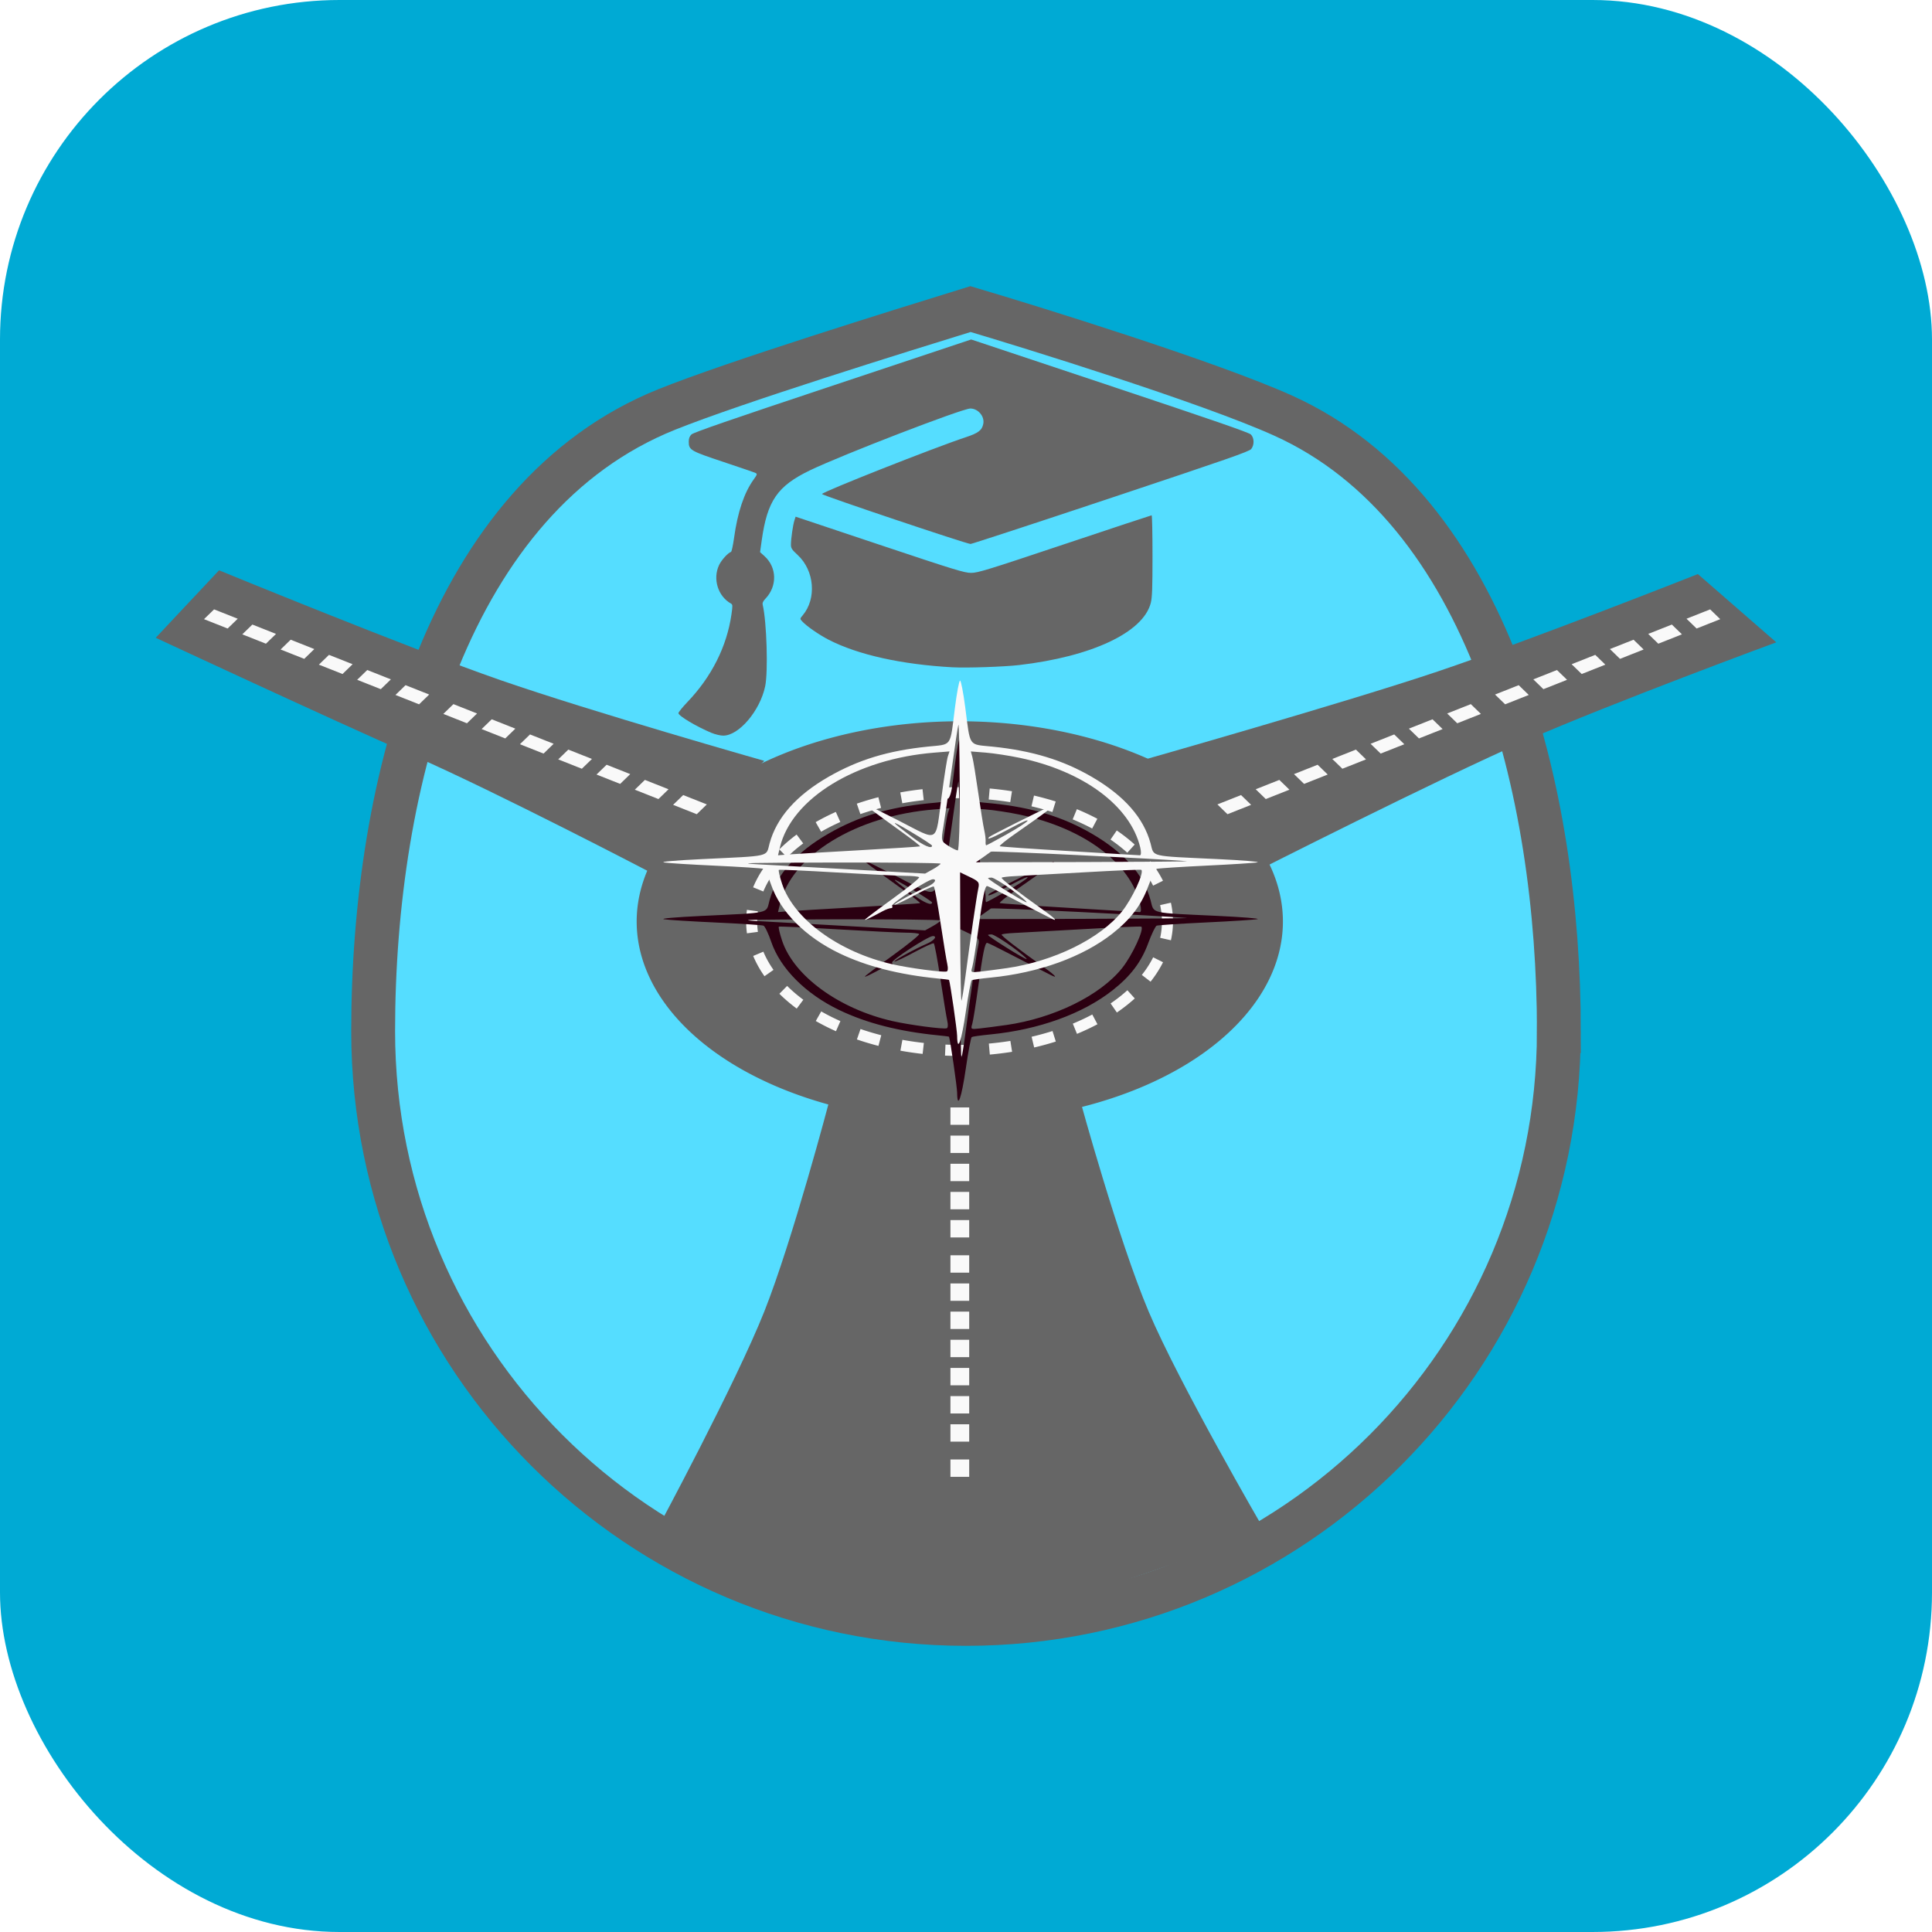 <?xml version="1.0" encoding="UTF-8" standalone="no"?>
<!-- Created with Inkscape (http://www.inkscape.org/) -->

<svg
   width="90mm"
   height="90mm"
   viewBox="0 0 90 90"
   version="1.1"
   id="svg1"
   inkscape:version="1.3 (0e150ed6c4, 2023-07-21)"
   sodipodi:docname="logo vaovao.svg"
   xml:space="preserve"
   inkscape:export-filename="logo vaovao.png"
   inkscape:export-xdpi="1411.1112"
   inkscape:export-ydpi="1411.1112"
   xmlns:inkscape="http://www.inkscape.org/namespaces/inkscape"
   xmlns:sodipodi="http://sodipodi.sourceforge.net/DTD/sodipodi-0.dtd"
   xmlns="http://www.w3.org/2000/svg"
   xmlns:svg="http://www.w3.org/2000/svg"><sodipodi:namedview
     id="namedview1"
     pagecolor="#ffffff"
     bordercolor="#000000"
     borderopacity="0.25"
     inkscape:showpageshadow="2"
     inkscape:pageopacity="0.0"
     inkscape:pagecheckerboard="0"
     inkscape:deskcolor="#d1d1d1"
     inkscape:document-units="mm"
     inkscape:zoom="1.1893651"
     inkscape:cx="162.69185"
     inkscape:cy="163.11224"
     inkscape:window-width="1366"
     inkscape:window-height="699"
     inkscape:window-x="0"
     inkscape:window-y="32"
     inkscape:window-maximized="1"
     inkscape:current-layer="layer1" /><defs
     id="defs1"><filter
       inkscape:collect="always"
       style="color-interpolation-filters:sRGB"
       id="filter49"
       x="-0.022"
       y="-0.036"
       width="1.044"
       height="1.072"><feGaussianBlur
         inkscape:collect="always"
         stdDeviation="0.252"
         id="feGaussianBlur49" /></filter></defs><g
     inkscape:label="Calque 1"
     inkscape:groupmode="layer"
     id="layer1"><path
       id="rect49"
       style="fill:#f9f9f9;stroke-width:1.671"
       d="m 104.275,170.289 h 0.874 v 0.809 h -0.874 z" /><path
       id="rect50"
       style="fill:#f9f9f9;stroke-width:1.671"
       d="m 104.275,171.601 h 0.874 v 0.809 h -0.874 z" /><path
       id="rect51"
       style="fill:#f9f9f9;stroke-width:1.671"
       d="m 104.275,172.913 h 0.874 v 0.809 h -0.874 z" /><path
       id="rect52"
       style="fill:#f9f9f9;stroke-width:1.671"
       d="m 104.275,174.225 h 0.874 v 0.809 h -0.874 z" /><g
       id="g54"><rect
         style="fill:#00aad4;fill-opacity:1;stroke:none;stroke-width:4;stroke-dasharray:none;stroke-dashoffset:1.092"
         id="rect54"
         width="90"
         height="90"
         x="0"
         y="0"
         ry="15.816" /><path
         id="path47"
         style="fill:#55ddff;stroke:#666666;stroke-width:2.043;stroke-dashoffset:0.289"
         d="m 72.617,48.031 c 0,15.253 -12.365,27.617 -27.617,27.617 -15.253,0 -27.617,-12.365 -27.617,-27.617 1e-6,-11.617 3.522,-24.879 13.68,-28.958 3.179,-1.277 10.874,-3.664 14.147,-4.675 2.768,0.821 11.102,3.399 14.568,4.965 9.586,4.332 12.84,17.465 12.84,28.668 z"
         sodipodi:nodetypes="sssccss" /><path
         id="path1"
         style="fill:#666666;stroke-width:1.075"
         d="m 59.763,42.929 a 15.052,9.329 0 0 1 -15.052,9.329 15.052,9.329 0 0 1 -15.052,-9.329 15.052,9.329 0 0 1 15.052,-9.329 15.052,9.329 0 0 1 15.052,9.329 z" /><path
         id="rect1"
         style="fill:#666666;stroke-width:1.247"
         d="m 50.323,51.275 c 0,0 1.774,6.484 3.187,9.825 1.413,3.341 5.347,10.111 5.347,10.111 0,0 -9.339,4.031 -14.23,4.019 -4.891,-0.012 -13.994,-4.025 -13.994,-4.025 0,0 3.643,-6.768 4.969,-10.105 1.326,-3.337 3.033,-9.825 3.033,-9.825 z"
         sodipodi:nodetypes="czczczcc" /><path
         id="rect2"
         style="fill:#666666;stroke-width:1.247"
         d="m 82.746,29.922 c 0,0 -7.596,2.801 -11.669,4.581 -4.072,1.779 -12.669,6.139 -12.669,6.139 L 53.113,35.443 c 0,0 9.531,-2.706 13.861,-4.163 4.33,-1.457 12.119,-4.538 12.119,-4.538 z"
         sodipodi:nodetypes="czcczcc" /><path
         id="rect3"
         style="fill:#666666;stroke-width:1.247"
         d="m 7.254,29.71 c 0,0 8.063,3.759 12.011,5.494 3.947,1.734 11.042,5.439 11.042,5.439 l 5.295,-5.199 c 0,0 -8.045,-2.288 -12.291,-3.761 -4.246,-1.473 -13.107,-5.116 -13.107,-5.116 z"
         sodipodi:nodetypes="czcczcc" /><path
         id="rect4"
         style="fill:#f9f9f9;stroke-width:1.671"
         d="m 44.275,59.788 h 0.874 v 0.809 h -0.874 z" /><path
         id="rect5"
         style="fill:#f9f9f9;stroke-width:1.671"
         d="m 44.275,61.1 h 0.874 v 0.809 h -0.874 z" /><path
         id="rect6"
         style="fill:#f9f9f9;stroke-width:1.671"
         d="m 44.275,62.412 h 0.874 v 0.809 h -0.874 z" /><path
         id="rect7"
         style="fill:#f9f9f9;stroke-width:1.671"
         d="m 44.275,63.724 h 0.874 v 0.809 h -0.874 z" /><path
         id="rect8"
         style="fill:#f9f9f9;stroke-width:1.671"
         d="m 44.275,65.036 h 0.874 v 0.809 h -0.874 z" /><path
         id="rect9"
         style="fill:#f9f9f9;stroke-width:1.671"
         d="m 44.275,66.348 h 0.874 v 0.809 h -0.874 z" /><path
         id="rect10"
         style="fill:#f9f9f9;stroke-width:1.671"
         d="m 44.275,67.988 h 0.874 v 0.809 h -0.874 z" /><path
         id="rect12"
         style="fill:#f9f9f9;stroke-width:1.671"
         d="m 44.275,51.589 h 0.874 v 0.809 h -0.874 z" /><path
         id="rect13"
         style="fill:#f9f9f9;stroke-width:1.671"
         d="m 44.275,52.901 h 0.874 v 0.809 h -0.874 z" /><path
         id="rect14"
         style="fill:#f9f9f9;stroke-width:1.671"
         d="m 44.275,54.213 h 0.874 v 0.809 h -0.874 z" /><path
         id="rect15"
         style="fill:#f9f9f9;stroke-width:1.671"
         d="m 44.275,55.524 h 0.874 v 0.809 h -0.874 z" /><path
         id="rect16"
         style="fill:#f9f9f9;stroke-width:1.671"
         d="m 44.275,56.836 h 0.874 v 0.809 h -0.874 z" /><path
         id="rect17"
         style="fill:#f9f9f9;stroke-width:1.671"
         d="m 44.275,58.476 h 0.874 v 0.809 h -0.874 z" /><path
         id="rect18"
         style="fill:#f9f9f9;stroke-width:1.671"
         d="m 66.732,33.507 0.47,0.456 -1.101,0.436 -0.47,-0.456 z" /><path
         id="rect19"
         style="fill:#f9f9f9;stroke-width:1.671"
         d="m 64.948,34.213 0.47,0.456 -1.101,0.436 -0.47,-0.456 z" /><path
         id="rect20"
         style="fill:#f9f9f9;stroke-width:1.671"
         d="m 63.164,34.919 0.47,0.456 -1.101,0.436 -0.47,-0.456 z" /><path
         id="rect21"
         style="fill:#f9f9f9;stroke-width:1.671"
         d="m 61.38,35.625 0.47,0.456 -1.101,0.436 -0.47,-0.456 z" /><path
         id="rect22"
         style="fill:#f9f9f9;stroke-width:1.671"
         d="m 59.596,36.331 0.47,0.456 -1.101,0.436 -0.47,-0.456 z" /><path
         id="rect23"
         style="fill:#f9f9f9;stroke-width:1.671"
         d="m 57.812,37.037 0.47,0.456 -1.101,0.436 -0.47,-0.456 z" /><path
         id="rect25"
         style="fill:#f9f9f9;stroke-width:1.671"
         d="m 79.665,28.387 0.47,0.456 -1.101,0.436 -0.47,-0.456 z" /><path
         id="rect26"
         style="fill:#f9f9f9;stroke-width:1.671"
         d="m 77.881,29.094 0.47,0.456 -1.101,0.436 -0.47,-0.456 z" /><path
         id="rect27"
         style="fill:#f9f9f9;stroke-width:1.671"
         d="m 76.097,29.8 0.47,0.456 -1.101,0.436 -0.47,-0.456 z" /><path
         id="rect28"
         style="fill:#f9f9f9;stroke-width:1.671"
         d="m 74.313,30.506 0.47,0.456 -1.101,0.436 -0.47,-0.456 z" /><path
         id="rect29"
         style="fill:#f9f9f9;stroke-width:1.671"
         d="m 72.529,31.212 0.47,0.456 -1.101,0.436 -0.47,-0.456 z" /><path
         id="rect30"
         style="fill:#f9f9f9;stroke-width:1.671"
         d="m 70.746,31.918 0.47,0.456 -1.101,0.436 -0.47,-0.456 z" /><path
         id="rect31"
         style="fill:#f9f9f9;stroke-width:1.671"
         d="m 68.516,32.801 0.47,0.456 -1.101,0.436 -0.47,-0.456 z" /><path
         id="rect32"
         style="fill:#f9f9f9;stroke-width:1.671"
         d="m 22.906,33.507 -0.47,0.456 1.101,0.436 0.47,-0.456 z" /><path
         id="rect33"
         style="fill:#f9f9f9;stroke-width:1.671"
         d="m 24.69,34.213 -0.47,0.456 1.101,0.436 0.47,-0.456 z" /><path
         id="rect34"
         style="fill:#f9f9f9;stroke-width:1.671"
         d="m 26.474,34.919 -0.47,0.456 1.101,0.436 0.47,-0.456 z" /><path
         id="rect35"
         style="fill:#f9f9f9;stroke-width:1.671"
         d="m 28.258,35.625 -0.47,0.456 1.101,0.436 0.47,-0.456 z" /><path
         id="rect36"
         style="fill:#f9f9f9;stroke-width:1.671"
         d="m 30.042,36.331 -0.47,0.456 1.101,0.436 0.47,-0.456 z" /><path
         id="rect37"
         style="fill:#f9f9f9;stroke-width:1.671"
         d="m 31.826,37.037 -0.47,0.456 1.101,0.436 0.47,-0.456 z" /><path
         id="rect39"
         style="fill:#f9f9f9;stroke-width:1.671"
         d="m 9.973,28.387 -0.47,0.456 1.101,0.436 0.47,-0.456 z" /><path
         id="rect40"
         style="fill:#f9f9f9;stroke-width:1.671"
         d="m 11.757,29.094 -0.47,0.456 1.101,0.436 0.47,-0.456 z" /><path
         id="rect41"
         style="fill:#f9f9f9;stroke-width:1.671"
         d="m 13.541,29.8 -0.47,0.456 1.101,0.436 0.47,-0.456 z" /><path
         id="rect42"
         style="fill:#f9f9f9;stroke-width:1.671"
         d="m 15.325,30.506 -0.47,0.456 1.101,0.436 0.47,-0.456 z" /><path
         id="rect43"
         style="fill:#f9f9f9;stroke-width:1.671"
         d="m 17.108,31.212 -0.47,0.456 1.101,0.436 0.47,-0.456 z" /><path
         id="rect44"
         style="fill:#f9f9f9;stroke-width:1.671"
         d="m 18.892,31.918 -0.47,0.456 1.101,0.436 0.47,-0.456 z" /><path
         id="rect45"
         style="fill:#f9f9f9;stroke-width:1.671"
         d="m 21.122,32.801 -0.47,0.456 1.101,0.436 0.47,-0.456 z" /><path
         id="path45"
         style="fill:none;stroke:#f9f9f9;stroke-width:0.514;stroke-dasharray:1.028, 1.028;stroke-dashoffset:0.206"
         d="m 54.385,42.929 a 9.685,6.003 0 0 1 -9.685,6.003 9.685,6.003 0 0 1 -9.685,-6.003 9.685,6.003 0 0 1 9.685,-6.003 9.685,6.003 0 0 1 9.685,6.003 z" /><g
         id="g48"
         style="fill:#2b0011;filter:url(#filter49)"
         transform="translate(-60,-100.469)"><path
           style="fill:#2b0011;stroke-width:0.288"
           d="m 104.588,151.384 c -0.004,-0.283 -0.321,-2.477 -0.379,-2.62 -0.004,-0.01 -0.226,-0.038 -0.495,-0.064 -1.831,-0.18 -3.35,-0.568 -4.624,-1.182 -1.567,-0.756 -2.74,-1.934 -3.164,-3.178 -0.132,-0.386 -0.293,-0.724 -0.36,-0.751 -0.066,-0.027 -1.067,-0.093 -2.223,-0.146 -1.157,-0.053 -2.243,-0.121 -2.413,-0.152 -0.187,-0.033 0.513,-0.095 1.759,-0.155 3.278,-0.158 2.987,-0.091 3.161,-0.732 0.327,-1.204 1.251,-2.245 2.755,-3.107 1.384,-0.793 2.773,-1.215 4.621,-1.403 1.141,-0.116 1.025,0.049 1.256,-1.789 0.089,-0.707 0.197,-1.285 0.241,-1.285 0.044,0 0.153,0.561 0.242,1.246 0.244,1.881 0.129,1.714 1.262,1.829 1.856,0.189 3.298,0.629 4.649,1.418 1.496,0.874 2.398,1.897 2.722,3.091 0.175,0.643 -0.099,0.579 3.128,0.731 1.151,0.054 1.985,0.122 1.852,0.151 -0.133,0.029 -1.219,0.098 -2.414,0.155 -1.195,0.057 -2.223,0.124 -2.283,0.15 -0.06,0.026 -0.236,0.392 -0.391,0.812 -0.322,0.876 -0.817,1.531 -1.659,2.195 -1.389,1.096 -3.441,1.838 -5.689,2.058 -0.441,0.043 -0.835,0.098 -0.874,0.122 -0.039,0.024 -0.164,0.681 -0.276,1.46 -0.199,1.378 -0.394,1.931 -0.405,1.145 z m 0.393,-2.841 c 0.211,-1.608 0.512,-3.668 0.591,-4.034 0.062,-0.289 0.028,-0.336 -0.39,-0.537 l -0.458,-0.221 0.01,3.029 c 0.006,1.666 0.031,2.993 0.056,2.95 0.025,-0.043 0.111,-0.577 0.191,-1.186 z m -0.849,-0.499 c -0.039,-0.161 -0.182,-1.034 -0.319,-1.942 -0.136,-0.908 -0.278,-1.668 -0.314,-1.69 -0.036,-0.022 -0.435,0.16 -0.887,0.404 -0.451,0.244 -0.872,0.444 -0.936,0.445 -0.129,4.3e-4 0.926,-0.583 1.502,-0.83 0.338,-0.145 0.503,-0.356 0.278,-0.356 -0.218,0 -1.963,1.137 -1.9,1.237 0.037,0.059 0.014,0.108 -0.052,0.108 -0.066,0 -0.236,0.062 -0.378,0.138 -0.654,0.351 -0.833,0.437 -0.833,0.398 0,-0.023 0.582,-0.463 1.294,-0.977 0.712,-0.515 1.265,-0.964 1.23,-0.999 -0.035,-0.035 -0.31,-0.063 -0.61,-0.063 -0.3,-9e-5 -1.744,-0.071 -3.207,-0.157 -1.464,-0.087 -2.686,-0.142 -2.717,-0.123 -0.031,0.019 0.037,0.312 0.15,0.652 0.548,1.645 2.647,3.176 5.132,3.744 0.793,0.181 2.375,0.391 2.539,0.337 0.054,-0.018 0.066,-0.164 0.027,-0.324 z m 2.741,0.175 c 2.217,-0.318 4.365,-1.371 5.391,-2.642 0.477,-0.591 1.058,-1.845 0.899,-1.942 -0.031,-0.019 -1.253,0.035 -2.717,0.119 -1.464,0.084 -2.903,0.164 -3.198,0.177 -0.295,0.013 -0.559,0.045 -0.586,0.072 -0.045,0.043 0.685,0.609 2.002,1.55 0.517,0.37 0.641,0.523 0.261,0.324 -0.125,-0.066 -0.399,-0.205 -0.608,-0.309 -0.209,-0.104 -0.805,-0.412 -1.325,-0.684 -0.52,-0.272 -0.974,-0.494 -1.009,-0.494 -0.102,0 -0.202,0.493 -0.416,2.057 -0.11,0.805 -0.234,1.579 -0.276,1.72 -0.075,0.254 -0.071,0.256 0.362,0.21 0.241,-0.026 0.79,-0.097 1.219,-0.159 z m 0.244,-3.665 c -0.421,-0.305 -0.839,-0.556 -0.928,-0.557 -0.089,-0.001 -0.163,0.012 -0.163,0.028 0,0.068 1.741,1.155 1.796,1.121 0.033,-0.02 -0.284,-0.287 -0.705,-0.592 z m -3.306,-1.206 c 0,-0.035 -2.213,-0.059 -4.918,-0.053 -4.04,0.01 -4.674,0.024 -3.55,0.085 0.752,0.041 2.804,0.154 4.56,0.252 l 3.192,0.178 0.358,-0.199 c 0.197,-0.11 0.358,-0.228 0.358,-0.263 z m 11.464,-0.116 c -1.348,-0.115 -9.056,-0.49 -9.114,-0.443 -0.041,0.033 -0.215,0.157 -0.388,0.277 l -0.314,0.218 5.071,-0.012 c 2.789,-0.007 4.924,-0.024 4.745,-0.04 z m -15.314,-0.505 c 1.573,-0.088 2.878,-0.172 2.9,-0.185 0.022,-0.013 -0.327,-0.289 -0.775,-0.613 -1.41,-1.018 -1.939,-1.414 -1.89,-1.414 0.026,0 0.777,0.373 1.669,0.828 1.923,0.983 1.7,1.115 2.005,-1.184 0.115,-0.87 0.244,-1.685 0.286,-1.811 l 0.076,-0.229 -0.698,0.056 c -3.65,0.291 -6.655,2.132 -7.202,4.412 l -0.089,0.371 0.43,-0.035 c 0.237,-0.019 1.717,-0.108 3.29,-0.196 z m 13.155,-0.136 c -0.464,-1.933 -2.635,-3.546 -5.614,-4.173 -0.49,-0.103 -1.202,-0.212 -1.584,-0.243 l -0.693,-0.055 0.073,0.268 c 0.04,0.147 0.162,0.891 0.271,1.652 0.109,0.761 0.235,1.544 0.279,1.74 0.045,0.196 0.074,0.436 0.066,0.534 -0.008,0.098 0.005,0.178 0.029,0.178 0.025,0 0.44,-0.222 0.923,-0.494 1.189,-0.669 1.39,-0.936 0.239,-0.316 -0.847,0.456 -1.206,0.604 -1.02,0.421 0.071,-0.07 2.199,-1.139 2.92,-1.467 0.352,-0.16 -0.243,0.298 -1.721,1.325 -0.425,0.295 -0.744,0.554 -0.709,0.575 0.035,0.021 1.493,0.123 3.242,0.226 1.748,0.103 3.226,0.192 3.284,0.196 0.058,0.004 0.065,-0.16 0.015,-0.367 z m -8.409,-2.847 c -0.008,-1.642 -0.036,-2.933 -0.061,-2.867 -0.025,0.065 -0.168,1.008 -0.316,2.096 -0.149,1.088 -0.321,2.28 -0.384,2.65 -0.112,0.659 -0.107,0.677 0.225,0.89 0.187,0.12 0.387,0.218 0.445,0.218 0.058,0 0.099,-1.344 0.091,-2.986 z m -1.288,2.766 c 0,-0.034 -0.449,-0.327 -0.998,-0.653 -1.006,-0.596 -0.989,-0.543 0.086,0.264 0.524,0.394 0.912,0.559 0.912,0.388 z"
           id="path48" /></g><g
         id="g49"
         style="fill:#f9f9f9"
         transform="translate(-60,-103.115)"><path
           style="fill:#f9f9f9;stroke-width:0.288"
           d="m 104.588,151.384 c -0.004,-0.283 -0.321,-2.477 -0.379,-2.62 -0.004,-0.01 -0.226,-0.038 -0.495,-0.064 -1.831,-0.18 -3.35,-0.568 -4.624,-1.182 -1.567,-0.756 -2.74,-1.934 -3.164,-3.178 -0.132,-0.386 -0.293,-0.724 -0.36,-0.751 -0.066,-0.027 -1.067,-0.093 -2.223,-0.146 -1.157,-0.053 -2.243,-0.121 -2.413,-0.152 -0.187,-0.033 0.513,-0.095 1.759,-0.155 3.278,-0.158 2.987,-0.091 3.161,-0.732 0.327,-1.204 1.251,-2.245 2.755,-3.107 1.384,-0.793 2.773,-1.215 4.621,-1.403 1.141,-0.116 1.025,0.049 1.256,-1.789 0.089,-0.707 0.197,-1.285 0.241,-1.285 0.044,0 0.153,0.561 0.242,1.246 0.244,1.881 0.129,1.714 1.262,1.829 1.856,0.189 3.298,0.629 4.649,1.418 1.496,0.874 2.398,1.897 2.722,3.091 0.175,0.643 -0.099,0.579 3.128,0.731 1.151,0.054 1.985,0.122 1.852,0.151 -0.133,0.029 -1.219,0.098 -2.414,0.155 -1.195,0.057 -2.223,0.124 -2.283,0.15 -0.06,0.026 -0.236,0.392 -0.391,0.812 -0.322,0.876 -0.817,1.531 -1.659,2.195 -1.389,1.096 -3.441,1.838 -5.689,2.058 -0.441,0.043 -0.835,0.098 -0.874,0.122 -0.039,0.024 -0.164,0.681 -0.276,1.46 -0.199,1.378 -0.394,1.931 -0.405,1.145 z m 0.393,-2.841 c 0.211,-1.608 0.512,-3.668 0.591,-4.034 0.062,-0.289 0.028,-0.336 -0.39,-0.537 l -0.458,-0.221 0.01,3.029 c 0.006,1.666 0.031,2.993 0.056,2.95 0.025,-0.043 0.111,-0.577 0.191,-1.186 z m -0.849,-0.499 c -0.039,-0.161 -0.182,-1.034 -0.319,-1.942 -0.136,-0.908 -0.278,-1.668 -0.314,-1.69 -0.036,-0.022 -0.435,0.16 -0.887,0.404 -0.451,0.244 -0.872,0.444 -0.936,0.445 -0.129,4.3e-4 0.926,-0.583 1.502,-0.83 0.338,-0.145 0.503,-0.356 0.278,-0.356 -0.218,0 -1.963,1.137 -1.9,1.237 0.037,0.059 0.014,0.108 -0.052,0.108 -0.066,0 -0.236,0.062 -0.378,0.138 -0.654,0.351 -0.833,0.437 -0.833,0.398 0,-0.023 0.582,-0.463 1.294,-0.977 0.712,-0.515 1.265,-0.964 1.23,-0.999 -0.035,-0.035 -0.31,-0.063 -0.61,-0.063 -0.3,-9e-5 -1.744,-0.071 -3.207,-0.157 -1.464,-0.087 -2.686,-0.142 -2.717,-0.123 -0.031,0.019 0.037,0.312 0.15,0.652 0.548,1.645 2.647,3.176 5.132,3.744 0.793,0.181 2.375,0.391 2.539,0.337 0.054,-0.018 0.066,-0.164 0.027,-0.324 z m 2.741,0.175 c 2.217,-0.318 4.365,-1.371 5.391,-2.642 0.477,-0.591 1.058,-1.845 0.899,-1.942 -0.031,-0.019 -1.253,0.035 -2.717,0.119 -1.464,0.084 -2.903,0.164 -3.198,0.177 -0.295,0.013 -0.559,0.045 -0.586,0.072 -0.045,0.043 0.685,0.609 2.002,1.55 0.517,0.37 0.641,0.523 0.261,0.324 -0.125,-0.066 -0.399,-0.205 -0.608,-0.309 -0.209,-0.104 -0.805,-0.412 -1.325,-0.684 -0.52,-0.272 -0.974,-0.494 -1.009,-0.494 -0.102,0 -0.202,0.493 -0.416,2.057 -0.11,0.805 -0.234,1.579 -0.276,1.72 -0.075,0.254 -0.071,0.256 0.362,0.21 0.241,-0.026 0.79,-0.097 1.219,-0.159 z m 0.244,-3.665 c -0.421,-0.305 -0.839,-0.556 -0.928,-0.557 -0.089,-0.001 -0.163,0.012 -0.163,0.028 0,0.068 1.741,1.155 1.796,1.121 0.033,-0.02 -0.284,-0.287 -0.705,-0.592 z m -3.306,-1.206 c 0,-0.035 -2.213,-0.059 -4.918,-0.053 -4.04,0.01 -4.674,0.024 -3.55,0.085 0.752,0.041 2.804,0.154 4.56,0.252 l 3.192,0.178 0.358,-0.199 c 0.197,-0.11 0.358,-0.228 0.358,-0.263 z m 11.464,-0.116 c -1.348,-0.115 -9.056,-0.49 -9.114,-0.443 -0.041,0.033 -0.215,0.157 -0.388,0.277 l -0.314,0.218 5.071,-0.012 c 2.789,-0.007 4.924,-0.024 4.745,-0.04 z m -15.314,-0.505 c 1.573,-0.088 2.878,-0.172 2.9,-0.185 0.022,-0.013 -0.327,-0.289 -0.775,-0.613 -1.41,-1.018 -1.939,-1.414 -1.89,-1.414 0.026,0 0.777,0.373 1.669,0.828 1.923,0.983 1.7,1.115 2.005,-1.184 0.115,-0.87 0.244,-1.685 0.286,-1.811 l 0.076,-0.229 -0.698,0.056 c -3.65,0.291 -6.655,2.132 -7.202,4.412 l -0.089,0.371 0.43,-0.035 c 0.237,-0.019 1.717,-0.108 3.29,-0.196 z m 13.155,-0.136 c -0.464,-1.933 -2.635,-3.546 -5.614,-4.173 -0.49,-0.103 -1.202,-0.212 -1.584,-0.243 l -0.693,-0.055 0.073,0.268 c 0.04,0.147 0.162,0.891 0.271,1.652 0.109,0.761 0.235,1.544 0.279,1.74 0.045,0.196 0.074,0.436 0.066,0.534 -0.008,0.098 0.005,0.178 0.029,0.178 0.025,0 0.44,-0.222 0.923,-0.494 1.189,-0.669 1.39,-0.936 0.239,-0.316 -0.847,0.456 -1.206,0.604 -1.02,0.421 0.071,-0.07 2.199,-1.139 2.92,-1.467 0.352,-0.16 -0.243,0.298 -1.721,1.325 -0.425,0.295 -0.744,0.554 -0.709,0.575 0.035,0.021 1.493,0.123 3.242,0.226 1.748,0.103 3.226,0.192 3.284,0.196 0.058,0.004 0.065,-0.16 0.015,-0.367 z m -8.409,-2.847 c -0.008,-1.642 -0.036,-2.933 -0.061,-2.867 -0.025,0.065 -0.168,1.008 -0.316,2.096 -0.149,1.088 -0.321,2.28 -0.384,2.65 -0.112,0.659 -0.107,0.677 0.225,0.89 0.187,0.12 0.387,0.218 0.445,0.218 0.058,0 0.099,-1.344 0.091,-2.986 z m -1.288,2.766 c 0,-0.034 -0.449,-0.327 -0.998,-0.653 -1.006,-0.596 -0.989,-0.543 0.086,0.264 0.524,0.394 0.912,0.559 0.912,0.388 z"
           id="path49" /></g><path
         style="fill:#666666;fill-opacity:1;stroke-width:0.511"
         d="m 33.155,34.145 c -0.714,-0.299 -1.551,-0.797 -1.551,-0.924 0,-0.043 0.188,-0.276 0.418,-0.517 1.128,-1.179 1.836,-2.586 2.052,-4.082 0.06,-0.412 0.057,-0.461 -0.023,-0.506 -0.605,-0.338 -0.856,-1.144 -0.557,-1.786 0.11,-0.237 0.407,-0.567 0.56,-0.622 0.03,-0.012 0.093,-0.303 0.141,-0.649 0.164,-1.193 0.469,-2.104 0.91,-2.717 0.168,-0.234 0.177,-0.265 0.094,-0.308 -0.051,-0.026 -0.724,-0.257 -1.496,-0.514 -1.546,-0.514 -1.618,-0.556 -1.618,-0.948 0,-0.147 0.037,-0.246 0.124,-0.333 0.092,-0.092 1.799,-0.682 6.577,-2.274 l 6.454,-2.151 6.453,2.151 c 4.778,1.592 6.486,2.183 6.577,2.274 0.16,0.16 0.168,0.486 0.016,0.678 -0.091,0.116 -1.083,0.462 -6.537,2.28 -3.536,1.179 -6.478,2.143 -6.537,2.143 -0.179,-5.7e-4 -6.927,-2.268 -6.92,-2.326 0.013,-0.101 5.243,-2.167 6.702,-2.648 0.583,-0.192 0.755,-0.325 0.812,-0.627 0.065,-0.346 -0.245,-0.709 -0.604,-0.709 -0.376,0 -5.991,2.165 -7.476,2.882 -1.513,0.731 -1.983,1.415 -2.242,3.26 l -0.077,0.549 0.207,0.187 c 0.579,0.523 0.599,1.398 0.046,1.978 -0.117,0.122 -0.151,0.2 -0.129,0.294 0.186,0.8 0.256,3.113 0.113,3.791 -0.24,1.142 -1.227,2.302 -1.955,2.297 -0.132,-5.6e-4 -0.373,-0.057 -0.535,-0.125 z m 11.229,-3.059 c -2.39,-0.131 -4.423,-0.584 -5.786,-1.287 -0.458,-0.236 -1.042,-0.644 -1.239,-0.864 -0.098,-0.11 -0.098,-0.115 0.034,-0.271 0.657,-0.781 0.548,-2.086 -0.236,-2.812 -0.277,-0.256 -0.313,-0.313 -0.312,-0.493 0.003,-0.271 0.094,-0.91 0.163,-1.121 l 0.055,-0.169 3.914,1.309 c 3.511,1.174 3.95,1.309 4.262,1.309 0.312,0 0.759,-0.137 4.358,-1.341 2.206,-0.738 4.028,-1.341 4.051,-1.341 0.022,0 0.04,0.849 0.04,1.887 0,1.523 -0.016,1.948 -0.082,2.202 -0.357,1.369 -2.747,2.494 -6.141,2.888 -0.692,0.08 -2.434,0.139 -3.081,0.103 z"
         id="path8" /></g></g></svg>
